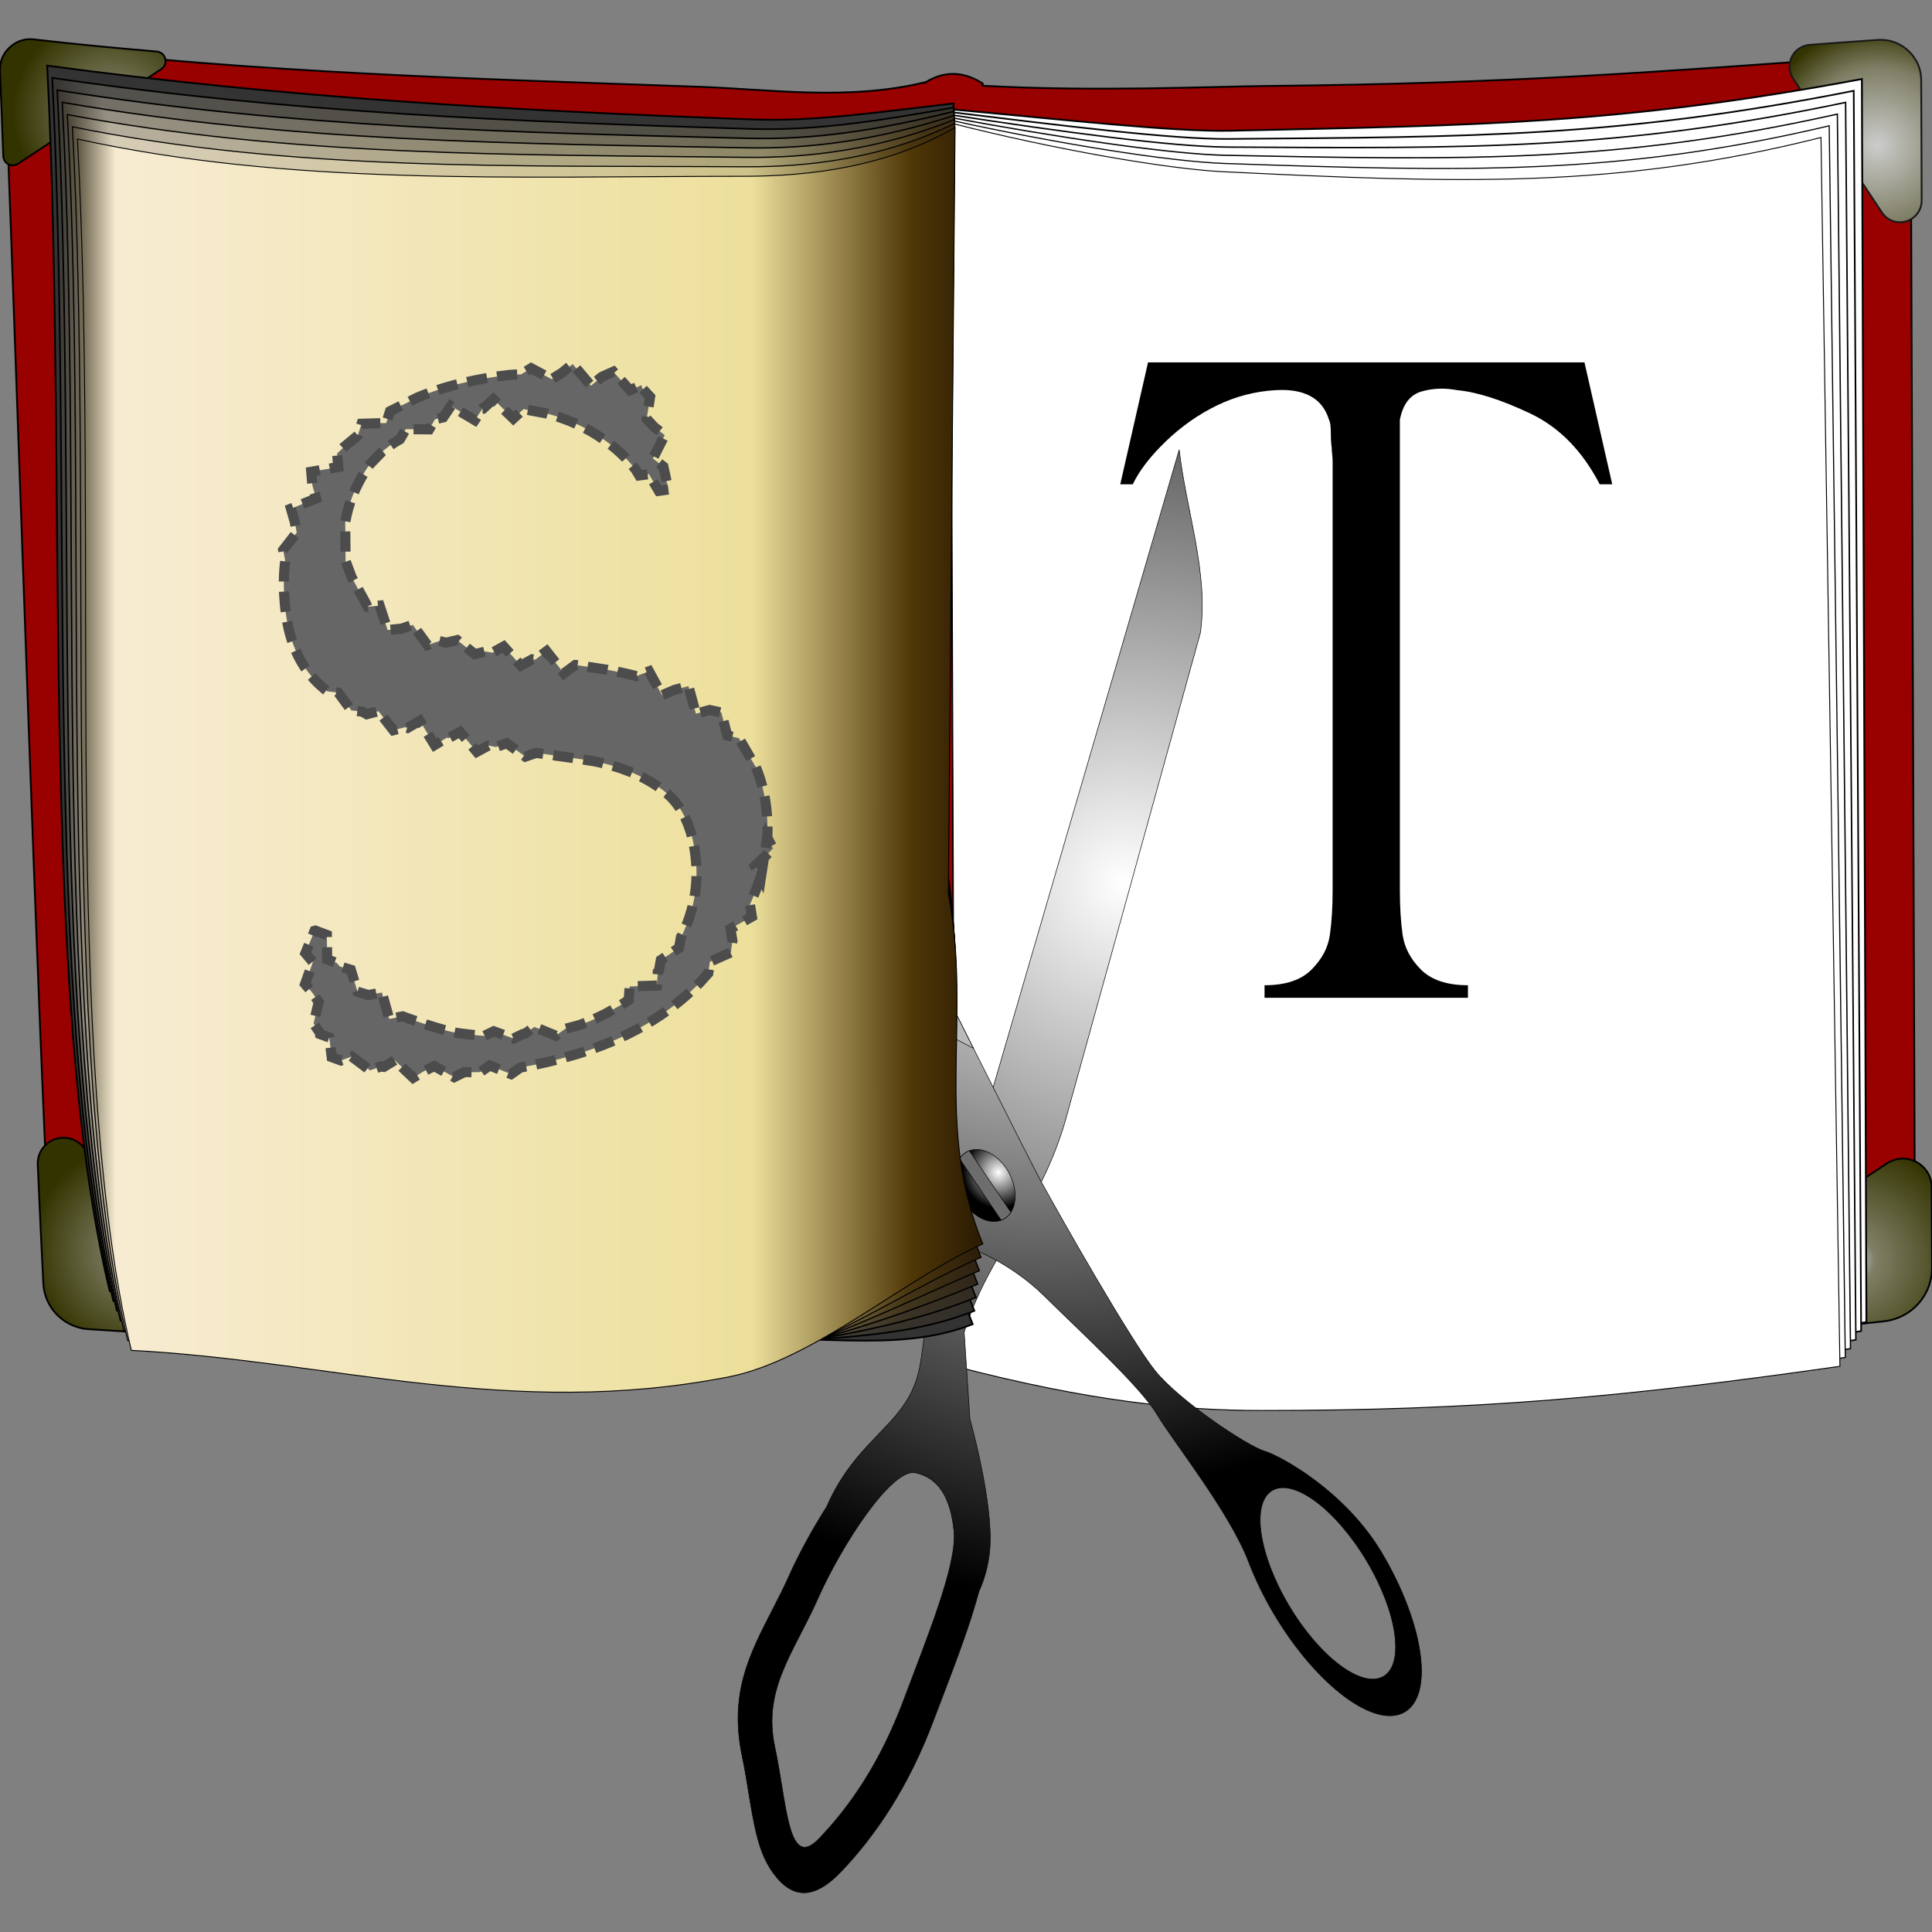 <?xml version="1.0" encoding="utf-8"?>
<!-- Generator: Adobe Illustrator 23.0.3, SVG Export Plug-In . SVG Version: 6.00 Build 0)  -->
<svg version="1.1" id="Layer_1" xmlns="http://www.w3.org/2000/svg" xmlns:xlink="http://www.w3.org/1999/xlink" x="0px" y="0px"
	 viewBox="0 0 256 256" style="enable-background:new 0 0 256 256;" xml:space="preserve">
<rect x="0" y="0" width="256" height="256" fill="#808080" stroke="none"/>
<style type="text/css">
	.st0{fill-rule:evenodd;clip-rule:evenodd;fill:#990000;stroke:#000000;stroke-width:0.239;}
	.st1{fill:url(#SVGID_1_);stroke:#000000;stroke-width:0.239;}
	.st2{fill:url(#SVGID_2_);stroke:#000000;stroke-width:0.239;}
	.st3{fill:url(#SVGID_3_);stroke:#191919;stroke-width:0.239;}
	.st4{fill:url(#SVGID_4_);stroke:#000000;stroke-width:0.239;}
	.st5{fill-rule:evenodd;clip-rule:evenodd;fill:#FFFFFF;stroke:#000000;stroke-width:0.239;}
	.st6{fill-rule:evenodd;clip-rule:evenodd;fill:#FFFFFF;stroke:#000000;stroke-width:0.216;}
	.st7{fill-rule:evenodd;clip-rule:evenodd;fill:#FFFFFF;stroke:#000000;stroke-width:0.193;}
	.st8{fill-rule:evenodd;clip-rule:evenodd;fill:#FFFFFF;stroke:#000000;stroke-width:0.17;}
	.st9{fill-rule:evenodd;clip-rule:evenodd;fill:#FFFFFF;stroke:#000000;stroke-width:0.147;}
	.st10{fill-rule:evenodd;clip-rule:evenodd;fill:#FFFFFF;stroke:#000000;stroke-width:0.124;}
	.st11{fill:url(#_43523648_1_);stroke:#000000;stroke-width:0.073;}
	.st12{fill-rule:evenodd;clip-rule:evenodd;fill:url(#_42864552_1_);stroke:#000000;stroke-width:0.073;}
	.st13{fill-rule:evenodd;clip-rule:evenodd;fill:#BABABC;stroke:#000000;stroke-width:0.073;}
	.st14{fill-rule:evenodd;clip-rule:evenodd;fill:url(#_42345728_1_);stroke:#000000;stroke-width:0.073;}
	.st15{fill-rule:evenodd;clip-rule:evenodd;fill:#6E6D6D;stroke:#000000;stroke-width:0.073;}
	.st16{fill-rule:evenodd;clip-rule:evenodd;fill:#333333;stroke:#000000;stroke-width:0.239;}
	.st17{fill-rule:evenodd;clip-rule:evenodd;fill:url(#_84491016_1_);stroke:#000000;stroke-width:0.22;}
	.st18{fill-rule:evenodd;clip-rule:evenodd;fill:url(#_43649056_1_);stroke:#000000;stroke-width:0.201;}
	.st19{fill-rule:evenodd;clip-rule:evenodd;fill:url(#_43525312_1_);stroke:#000000;stroke-width:0.182;}
	.st20{fill-rule:evenodd;clip-rule:evenodd;fill:url(#_85285848_1_);stroke:#000000;stroke-width:0.163;}
	.st21{fill-rule:evenodd;clip-rule:evenodd;fill:url(#_43523600_1_);stroke:#000000;stroke-width:0.144;}
	.st22{fill-rule:evenodd;clip-rule:evenodd;fill:url(#SVGID_5_);stroke:#000000;stroke-width:0.124;}
	.st23{fill:#666666;stroke:#4C4C4C;stroke-width:1.34;stroke-dasharray:2.68,1.34;}
	.st24{fill:none;}
</style>
<g id="Layer_x0020_1">
	<path class="st0" d="M130.21,11.36c14.8,0.82,30.57,0.1,37.81,0.03c32.12-0.31,51.03-1.83,81.57-4.02
		c0.96-0.07,1.81,0.23,2.51,0.88c0.7,0.65,1.07,1.48,1.07,2.44l0.59,159.79c0.01,1.72-1.27,3.15-2.97,3.34
		c-28.47,3.2-48.34,3.37-77.47,3.96c-10.94,0.22-23.96,1.93-43.11-0.26l-0.01-0.59l-7.81-1.15v-0.25
		c-8.68,1.47-20.38,2.06-32.25,1.87c-28.9-0.47-53.6-2.57-80.19-4.23c-1.71-0.11-3.05-1.46-3.13-3.17
		C4.8,130.31,2.72,63.41,0.67,9.63C0.63,8.62,0.99,7.74,1.74,7.05c0.74-0.69,1.65-0.98,2.66-0.87c30.55,3.52,57.92,4.23,88.25,5.32
		c9.31,0.33,19.75,1.88,29.92-0.6l0,0.05c2.68-1.67,5.21-1.44,7.64,0.11L130.21,11.36L130.21,11.36z"/>
	
		<radialGradient id="SVGID_1_" cx="80.453" cy="125.779" r="4.825" gradientTransform="matrix(2.962 0 0 -2.962 -219.945 538.349)" gradientUnits="userSpaceOnUse">
		<stop  offset="0" style="stop-color:#CCCCCC"/>
		<stop  offset="0.188" style="stop-color:#7F7F66"/>
		<stop  offset="1" style="stop-color:#333300"/>
	</radialGradient>
	<path class="st1" d="M20.85,176.71c-1.51-0.1-3.02-0.2-4.54-0.3c-1.75-0.11-3.29-0.21-4.56-0.29l-0.03,0l0,0l-0.02,0
		c-0.45-0.03-0.89-0.11-1.31-0.23c-0.41-0.12-0.82-0.28-1.22-0.49c-1.96-1.02-3.31-3.01-3.43-5.35c-0.12-2.3-0.24-4.84-0.37-7.57
		C5.25,160,5.13,157.26,5,154.32c-0.08-1.89,1.38-3.48,3.27-3.56c1.24-0.05,2.36,0.56,3,1.53l0,0l12.65,19.13
		c1.04,1.57,0.61,3.7-0.96,4.74C22.3,176.58,21.56,176.76,20.85,176.71L20.85,176.71L20.85,176.71z"/>
	<polygon points="249.94,170.46 249.94,170.45 249.94,170.46 	"/>
	<path d="M249.94,170.48v-0.02l0,0l0,0C249.94,170.47,249.94,170.5,249.94,170.48L249.94,170.48z"/>
	
		<radialGradient id="SVGID_2_" cx="157.15" cy="125.371" r="5.263" gradientTransform="matrix(2.962 0 0 -2.962 -219.945 538.349)" gradientUnits="userSpaceOnUse">
		<stop  offset="0" style="stop-color:#CCCCCC"/>
		<stop  offset="0.188" style="stop-color:#7F7F66"/>
		<stop  offset="1" style="stop-color:#333300"/>
	</radialGradient>
	<path class="st2" d="M255.96,157.54l0.04,10.39c0,0.26-0.01,0.5-0.03,0.73c-0.05,0.51-0.15,0.99-0.28,1.43
		c-0.14,0.46-0.33,0.9-0.56,1.32c-1.09,1.99-3.09,3.4-5.5,3.67c-3.52,0.4-7.16,0.77-10.95,1.12c-3.84,0.36-7.24,0.64-10.29,0.86
		c-2.11,0.15-3.94-1.44-4.09-3.55c-0.11-1.49,0.66-2.85,1.86-3.56l23.87-15.79c1.76-1.17,4.14-0.68,5.3,1.08
		C255.8,155.93,256,156.74,255.96,157.54L255.96,157.54z"/>
	
		<radialGradient id="SVGID_3_" cx="158.235" cy="175.245" r="5.325" gradientTransform="matrix(2.962 0 0 -2.962 -219.945 538.349)" gradientUnits="userSpaceOnUse">
		<stop  offset="0" style="stop-color:#CCCCCC"/>
		<stop  offset="0.651" style="stop-color:#7F7F66"/>
		<stop  offset="1" style="stop-color:#333300"/>
	</radialGradient>
	<path class="st3" d="M239.79,5.94l4.11-0.3c1.59-0.11,3.22-0.23,4.9-0.35l0.01,0c0.04,0,0.08,0,0.11-0.01h0l0.02,0
		c0.15-0.01,0.31-0.01,0.48,0c0.2,0.01,0.4,0.03,0.61,0.06c1.06,0.17,2.01,0.63,2.81,1.37c0.13,0.12,0.25,0.24,0.36,0.36
		c0.11,0.12,0.23,0.27,0.37,0.47c0.12,0.17,0.23,0.34,0.33,0.51c0.44,0.78,0.66,1.65,0.67,2.59l0,0.01h0l0.06,15.93
		c0,1.59-1.29,2.87-2.87,2.87c-1,0-1.88-0.51-2.39-1.29l0,0L237.6,10.4c-0.88-1.32-0.51-3.11,0.81-3.98
		C238.84,6.13,239.32,5.98,239.79,5.94L239.79,5.94L239.79,5.94z"/>
	
		<radialGradient id="SVGID_4_" cx="79.234" cy="176.709" r="4.41" gradientTransform="matrix(2.962 0 0 -2.962 -219.945 538.349)" gradientUnits="userSpaceOnUse">
		<stop  offset="0" style="stop-color:#CCCCCC"/>
		<stop  offset="0.188" style="stop-color:#7F7F66"/>
		<stop  offset="1" style="stop-color:#333300"/>
	</radialGradient>
	<path class="st4" d="M21.3,9.2L2.39,21.7c-0.58,0.38-1.37,0.23-1.75-0.36c-0.14-0.22-0.21-0.46-0.21-0.7l-0.21-5.66
		C0.14,13.1,0.07,11.23,0,9.38l0-0.01l0-0.02l0-0.04c0-0.17,0-0.32,0.01-0.45c0.01-0.15,0.04-0.31,0.07-0.48
		c0.17-0.8,0.57-1.51,1.21-2.1l0,0l0,0L1.3,6.27c0.12-0.11,0.25-0.22,0.38-0.31C1.8,5.87,1.93,5.78,2.09,5.69
		c0.73-0.41,1.54-0.56,2.4-0.47c2.85,0.33,5.59,0.62,8.22,0.88c2.57,0.25,5.26,0.49,8.07,0.73c0.7,0.06,1.21,0.67,1.16,1.36
		C21.9,8.63,21.65,9,21.3,9.2L21.3,9.2z"/>
	<path class="st5" d="M125.96,14.48c14.78,1.34,29.56,3.01,37.13,2.84c32.71-0.72,51.52-0.84,83.62-6.85l0.6,164.72
		c-29.56,5.08-49.46,7.5-79.02,8.48c-10.69,0.35-23.19-0.4-41.73-4.48L125.96,14.48L125.96,14.48z"/>
	<g id="_43521432">
		<path id="_43045248" class="st6" d="M125.96,14.85c14.58,1.77,29.4,3.63,36.91,3.56c32.48-0.27,51.65-0.22,82.76-6.38
			c0.33,54.78,0.66,109.56,0.98,164.34c-29.39,4.89-49.17,7.17-78.56,7.96c-10.63,0.28-23.06-0.56-41.49-4.75
			C126.36,124.66,126.16,69.75,125.96,14.85L125.96,14.85z"/>
		<path id="_43790008" class="st7" d="M125.96,15.21c14.38,2.21,29.23,4.24,36.7,4.28c32.25,0.18,51.77,0.41,81.89-5.92
			c0.45,54.65,0.91,109.31,1.36,163.96c-29.22,4.69-48.89,6.85-78.1,7.43c-10.57,0.21-22.93-0.71-41.25-5.03
			C126.36,125.03,126.16,70.12,125.96,15.21L125.96,15.21z"/>
		<path id="_43793600" class="st8" d="M125.96,15.57c14.18,2.64,29.06,4.86,36.48,5.01c32.02,0.63,51.9,1.04,81.02-5.46
			c0.58,54.53,1.16,109.05,1.74,163.58c-29.04,4.49-48.6,6.52-77.65,6.91c-10.51,0.14-22.79-0.86-41.01-5.31
			C126.36,125.39,126.16,70.48,125.96,15.57L125.96,15.57z"/>
		<path id="_43753608" class="st9" d="M125.96,15.93c13.98,3.08,28.9,5.47,36.27,5.73c31.79,1.08,52.02,1.67,80.15-4.99
			c0.71,54.4,1.42,108.8,2.13,163.2c-28.87,4.3-48.31,6.19-77.19,6.38c-10.44,0.07-22.66-1.02-40.76-5.58
			C126.35,125.76,126.16,70.85,125.96,15.93L125.96,15.93z"/>
	</g>
	<path class="st10" d="M125.96,16.3c13.77,3.52,28.73,6.09,36.05,6.45c31.56,1.54,52.14,2.29,79.28-4.53l2.51,162.82
		c-28.7,4.1-48.03,5.86-76.73,5.86c-10.38,0-22.52-1.17-40.52-5.86L125.96,16.3L125.96,16.3z"/>
	<path d="M167.56,132.21v-1.66c2.77,0,4.85-0.69,6.23-2.08c1.39-1.39,2.2-2.93,2.43-4.63c0.24-1.7,0.36-3.66,0.36-5.88V61.32
		c0-0.47-0.02-0.85-0.06-1.13c-0.04-0.28-0.06-0.57-0.06-0.89c-0.08-0.47-0.12-1.13-0.12-1.96c0-0.83-0.08-1.41-0.24-1.72
		c-0.87-2.85-3.25-4.16-7.12-3.92c-2.69,0.16-5.26,0.83-7.72,2.02c-2.45,1.19-4.71,2.77-6.77,4.75c-2.06,1.98-3.52,3.88-4.39,5.7
		h-1.66l3.68-16.15h57.83l3.68,16.15h-1.66c-2.3-4.43-5.36-7.56-9.2-9.38c-3.84-1.82-7.07-2.85-9.68-3.09
		c-1.66-0.32-3.25-0.26-4.75,0.18c-1.5,0.44-2.45,1.68-2.85,3.74c0,0.63,0,1.25,0,1.84c0,0.59,0,1.21,0,1.84v2.02v56.64
		c0,2.22,0.12,4.18,0.36,5.88c0.24,1.7,1.05,3.25,2.43,4.63c1.39,1.39,3.46,2.08,6.23,2.08v1.66H167.56L167.56,132.21z"/>
	<g id="_43312824">
		
			<radialGradient id="_43523648_1_" cx="124.511" cy="142.275" r="32.278" gradientTransform="matrix(2.962 0 0 -2.962 -219.945 538.349)" gradientUnits="userSpaceOnUse">
			<stop  offset="0" style="stop-color:#FFFFFF"/>
			<stop  offset="1" style="stop-color:#000000"/>
		</radialGradient>
		<path id="_43523648" class="st11" d="M129.71,210.89c-1.14,4.26-2.94,9.01-4.69,13.6c-0.55,1.44-1.09,2.87-1.26,3.31l-0.01,0.02
			c-1.68,4.5-3.62,8.35-5.71,11.68c-2.12,3.37-4.36,6.17-6.63,8.54c-3.96,4.13-6.92,3.35-9.4-0.5l0.01-0.01
			c-1.59-2.48-2.16-5.98-2.81-9.93c-0.26-1.62-0.54-3.34-0.84-4.72l0,0h0c-1.78-8.37,0.86-13.52,3.97-19.56
			c0.73-1.42,1.5-2.91,2.15-4.37c1.29-2.91,3.11-6.26,5.06-9.32c3.1-7.1,7.7-9.68,10.34-13.65c2.93-4.41,1.76-7.64,3.75-14.63
			l32.61-111.76c0.92,8.09,3.94,16.42,2.8,24.29l-17.99,64.98c-3.55,11.81-9.98,17-13.3,27.67l0.76,11.51c0,0,3.13,11.07,2.64,17.2
			C130.97,207.55,130.4,209.35,129.71,210.89L129.71,210.89z M121.29,195.15c-3.1-0.66-9.71,9.46-12.92,16.68
			c-3.21,7.22-7.34,11.98-5.7,19.65c1.64,7.68,1.7,16.48,5.87,12.13c4.17-4.35,8.11-10.11,11.19-18.32
			c3.07-8.21,7.09-17.92,6.68-22.36C125.99,198.49,124.39,195.81,121.29,195.15L121.29,195.15z"/>
		<g>
			
				<radialGradient id="_42864552_1_" cx="121.069" cy="143.628" r="28.825" gradientTransform="matrix(2.962 0 0 -2.962 -219.945 538.349)" gradientUnits="userSpaceOnUse">
				<stop  offset="0" style="stop-color:#FFFFFF"/>
				<stop  offset="1" style="stop-color:#000000"/>
			</radialGradient>
			<path id="_42864552" class="st12" d="M168.61,197.48c2.84-1.63,8.43,2.56,12.49,9.37c4.06,6.81,5.04,13.65,2.2,15.29
				c-2.84,1.63-8.43-2.56-12.49-9.37C166.75,205.96,165.76,199.12,168.61,197.48L168.61,197.48z M165.47,207.02
				c0.88,2.29,2.02,4.63,3.36,6.88c5.61,9.42,13.35,15.22,17.28,12.96c3.93-2.26,2.57-11.73-3.04-21.15
				c-4.78-8.03-13.22-12.73-15.55-13.44c-2.32-0.71-11.2-6.63-14.42-10.59c-3.22-3.97-12.43-20.15-15.19-25.2
				c-2.76-5.05-50.17-99.88-50.17-99.88L86.9,76.01l41.45,89.29c0,0,5.36,1.81,10.06,6.46c4.7,4.65,12.71,11.98,14.88,15.63
				C155.46,191.04,163.01,200.48,165.47,207.02L165.47,207.02z"/>
			<polygon id="_43258800" class="st13" points="87.74,56.6 87.32,66.3 119.49,133.96 128.98,138.9 			"/>
		</g>
		
			<radialGradient id="_42345728_1_" cx="118.926" cy="129.307" r="1.611" gradientTransform="matrix(2.962 0 0 -2.962 -219.945 538.349)" gradientUnits="userSpaceOnUse">
			<stop  offset="0" style="stop-color:#FFFFFF"/>
			<stop  offset="1" style="stop-color:#000000"/>
		</radialGradient>
		<path id="_42345728" class="st14" d="M129,152.34c2.02-0.28,4.35,1.62,5.2,4.24c0.86,2.62-0.09,4.97-2.1,5.25
			c-2.02,0.28-4.35-1.62-5.2-4.24C126.04,154.97,126.98,152.62,129,152.34L129,152.34z"/>
		<path id="_43258848" class="st15" d="M133.95,160.63c-0.31,0.49-0.75,0.86-1.29,1.06l-5.51-8.15c0.31-0.49,0.75-0.86,1.29-1.06
			L133.95,160.63L133.95,160.63z"/>
	</g>
	<path class="st16" d="M6.25,8.7c32.5,4.34,61.3,5.92,93.2,7.12c8.25,0.31,15.7-0.81,26.89-2.11c-0.3,33.82-0.61,67.64-0.91,101.45
		c3.25,17.16-3.25,44.12,3.45,60.3c-10.54,4.12-21.78,0.81-33.28,2.52c-29.63,4.42-54.03-4.4-81.06-6.9
		C5.05,131.69,9.01,62.83,6.25,8.7L6.25,8.7z"/>
	<g id="_41946696">
		
			<linearGradient id="_84491016_1_" gradientUnits="userSpaceOnUse" x1="75.161" y1="150.113" x2="118.845" y2="148.6" gradientTransform="matrix(2.962 0 0 -2.962 -219.945 538.349)">
			<stop  offset="0" style="stop-color:#2F2D2A"/>
			<stop  offset="0.059" style="stop-color:#53514C"/>
			<stop  offset="0.749" style="stop-color:#524F44"/>
			<stop  offset="0.922" style="stop-color:#37332B"/>
			<stop  offset="1" style="stop-color:#312E2A"/>
		</linearGradient>
		<path id="_84491016" class="st17" d="M6.92,10.32c31.79,4.65,60.71,5.76,92.38,6.76c8.3,0.26,16.23-0.88,27.08-2.84
			c-0.3,33.82-0.61,67.64-0.91,101.46c3.24,17.13-3.04,41.86,3.64,57.99c-10.5,4.19-21.89,3.24-33.35,5.04
			c-29.51,4.62-53.82-4.03-80.74-6.33C5.56,133.06,9.7,64.33,6.92,10.32L6.92,10.32z"/>
		
			<linearGradient id="_43649056_1_" gradientUnits="userSpaceOnUse" x1="75.531" y1="149.636" x2="118.725" y2="148.438" gradientTransform="matrix(2.962 0 0 -2.962 -219.945 538.349)">
			<stop  offset="0" style="stop-color:#2C2923"/>
			<stop  offset="0.059" style="stop-color:#747067"/>
			<stop  offset="0.749" style="stop-color:#716C56"/>
			<stop  offset="0.922" style="stop-color:#3C3424"/>
			<stop  offset="1" style="stop-color:#302A22"/>
		</linearGradient>
		<path id="_43649056" class="st18" d="M7.58,11.94c31.08,4.97,60.12,5.6,91.56,6.39c8.35,0.21,16.75-0.94,27.26-3.57
			c-0.3,33.82-0.6,67.65-0.9,101.47c3.23,17.11-2.82,39.59,3.82,55.68c-10.46,4.26-22.01,5.68-33.42,7.55
			c-29.39,4.83-53.61-3.65-80.42-5.77C6.07,134.43,10.39,65.84,7.58,11.94L7.58,11.94z"/>
		
			<linearGradient id="_43525312_1_" gradientUnits="userSpaceOnUse" x1="75.9" y1="149.163" x2="118.604" y2="148.275" gradientTransform="matrix(2.962 0 0 -2.962 -219.945 538.349)">
			<stop  offset="0" style="stop-color:#29251B"/>
			<stop  offset="0.059" style="stop-color:#958F82"/>
			<stop  offset="0.749" style="stop-color:#908967"/>
			<stop  offset="0.922" style="stop-color:#41351D"/>
			<stop  offset="1" style="stop-color:#2F261A"/>
		</linearGradient>
		<path id="_43525312" class="st19" d="M8.25,13.56C38.62,18.84,67.78,19,99,19.59c8.4,0.15,17.28-1,27.44-4.29
			c-0.3,33.82-0.6,67.65-0.9,101.47c3.22,17.09-2.61,37.33,4.01,53.37c-10.42,4.34-22.12,8.12-33.49,10.07
			c-29.28,5.03-53.39-3.28-80.1-5.21C6.58,135.8,11.08,67.34,8.25,13.56L8.25,13.56z"/>
		
			<linearGradient id="_85285848_1_" gradientUnits="userSpaceOnUse" x1="76.269" y1="148.694" x2="118.48" y2="148.109" gradientTransform="matrix(2.962 0 0 -2.962 -219.945 538.349)">
			<stop  offset="0" style="stop-color:#252013"/>
			<stop  offset="0.059" style="stop-color:#B5AD9C"/>
			<stop  offset="0.749" style="stop-color:#AFA679"/>
			<stop  offset="0.922" style="stop-color:#453515"/>
			<stop  offset="1" style="stop-color:#2D2111"/>
		</linearGradient>
		<path id="_85285848" class="st20" d="M8.92,15.18c29.66,5.6,58.94,5.28,89.93,5.67c8.45,0.1,17.8-1.06,27.63-5.02
			c-0.3,33.83-0.6,67.65-0.9,101.48c3.2,17.07-2.4,35.07,4.19,51.06c-10.38,4.41-22.23,10.55-33.56,12.59
			c-29.16,5.24-53.18-2.9-79.78-4.64C7.1,137.17,11.77,68.85,8.92,15.18L8.92,15.18z"/>
		
			<linearGradient id="_43523600_1_" gradientUnits="userSpaceOnUse" x1="76.829" y1="148.011" x2="118.151" y2="148.011" gradientTransform="matrix(2.962 0 0 -2.962 -219.945 538.349)">
			<stop  offset="0" style="stop-color:#221C0B"/>
			<stop  offset="0.059" style="stop-color:#D6CCB7"/>
			<stop  offset="0.749" style="stop-color:#CEC38A"/>
			<stop  offset="0.922" style="stop-color:#4A360E"/>
			<stop  offset="1" style="stop-color:#2C1D09"/>
		</linearGradient>
		<path id="_43523600" class="st21" d="M9.59,16.8c28.95,5.91,58.35,5.11,89.11,5.3c8.5,0.05,18.33-1.12,27.81-5.75
			c-0.3,33.83-0.6,67.66-0.89,101.49c3.19,17.04-2.19,32.81,4.38,48.76c-10.34,4.48-22.34,12.99-33.62,15.1
			c-29.04,5.45-52.97-2.53-79.46-4.08C7.61,138.55,12.45,70.35,9.59,16.8L9.59,16.8z"/>
	</g>
	
		<linearGradient id="SVGID_5_" gradientUnits="userSpaceOnUse" x1="77.002" y1="147.771" x2="118.227" y2="147.771" gradientTransform="matrix(2.962 0 0 -2.962 -219.945 538.349)">
		<stop  offset="0" style="stop-color:#1F1804"/>
		<stop  offset="0.059" style="stop-color:#F7ECD2"/>
		<stop  offset="0.749" style="stop-color:#EDE09C"/>
		<stop  offset="0.922" style="stop-color:#4F3707"/>
		<stop  offset="1" style="stop-color:#2B1A02"/>
	</linearGradient>
	<path class="st22" d="M10.26,18.42c28.24,6.23,57.76,4.95,88.3,4.94c8.55,0,18.86-1.18,27.99-6.47
		c-0.3,33.83-0.59,67.66-0.89,101.49c3.18,17.02-1.98,30.55,4.57,46.45c-10.29,4.56-22.46,15.42-33.69,17.62
		c-28.93,5.65-52.76-2.15-79.14-3.52C8.12,139.92,13.14,71.86,10.26,18.42L10.26,18.42z"/>
	<path class="st23" d="M88.56,64.86l-1.27,0.18l-1.31-2.21L84.7,63l-0.41-0.69l-0.02-0.03l0,0c-1.14-1.5-2.56-2.83-4.24-4.02
		c-2.31-1.62-4.86-2.78-7.64-3.48l-1.45-0.27l-0.72-0.14l-0.85-0.16l-1.35,1.25l-2.65-2.56l-1.35,1.25l-0.08,0l-1.03,1.52
		l-3.16-1.88l-1.03,1.52l-1.08,0.24l-0.77,1.34l-3.1-0.02l-0.77,1.34l-0.63,0.36l-0.76,0.52l-0.06,0.04l-0.04,0.03l-0.03,0.02
		l-0.3,0.23l-0.59,0.48l-1.58,1.63l-0.35,0.48c-0.05,0.07-0.09,0.14-0.14,0.21c-1.49,2.33-2.41,4.69-2.78,7.07l0.01,0.48l0.04,4.48
		l0,0.09l0.82,2.19l0.12,0.21l0.2,0.37l0.29,0.53l0.36,0.66l0.41,0.75l0.22,0.4l0.3,0.56l0.16,0.37l0.02,0.03l1.61-0.16l1.06,3.24
		l1.7-0.17l0.06,0.02l1.57-0.54l1.95,2.69l1.57-0.54l0.92,0.22l1.45-0.34l2.33,1.85l1.45-0.34l0.88,0.16l1.49-0.83l2.3,2.53
		l1.49-0.83l0.4,0.05l1.5-1.12l2.31,2.93l1.5-1.11l0.03,0l4.21,0.64c0.72,0.13,1.47,0.28,2.24,0.45c0.55,0.12,1.08,0.25,1.6,0.39
		L86,88.95l1.73,3.17l1.66-0.71l1.83-0.49l0.99,3.65l1.83-0.49l1.54,0.33l0.78,3.05l1.54,0.34l1.75,2.99l0.49,0.83
		c0.72,1.71,1.19,3.56,1.41,5.54c0.13,1.19,0.18,2.38,0.14,3.57l-0.04,0.25l0.77,1.47l-2.36,2.34l0.77,1.47l0.02-0.13l0.15-0.96
		l0.11-0.72l0.15-0.96l0.1-0.65l0.11-0.68l0.04-0.23l0.07-0.45l0.02-0.16l0.06-0.36l0.77,1.48l-2.42,2.31l0.77,1.49l-0.24,0.66
		l-0.3,0.81l-0.33,0.86l-0.12,0.3l-0.23,0.56l-0.19,0.42l0.26,1.61l-2.84,1.6l0.26,1.61l-0.2,1.52l-2.79,1.25l-0.21,1.52l-1.15,1.28
		l-0.01,0.01c-4.19,4.25-9.68,7.46-16.49,9.49c-2.52,0.75-4.94,1.32-7.23,1.71l-1.25,0.88l-2.83-1.15l-1.25,0.88l-0.93,0.01
		l-1.18-0.01l-1.35,0.67l-2.64-1.47l-1.35,0.67l-1.44,0.88l-2.45-2.32l-1.44,0.88l-0.39-0.06l-1.43,0.52l-2.43-1.83l-1.43,0.52
		l-1.23-0.45l-0.32-2.6l-1.23-0.45l-0.03-0.19l-0.82-1.21l0.68-2.84l-0.82-1.21l-0.99-1.18l1.04-2.91l-0.99-1.18l0.82-2.01
		l0.21-0.51l0.18-0.44l0.11-0.03l1.52,0.57l0.04,3.24l1.27,0.48l0.08,0.09l0.2,0.22l0.02,0.02l0.12,0.13l1.45,0.44l0.88,2.91
		l1.45,0.44l1.78-0.34l0.98,3.5l1.78-0.34l0.81,0.3l0.81,0.28l1.42,0.48l1.21,0.38l0.64,0.19l0.98,0.28l0.62,0.15l0.6,0.12
		l0.54,0.08l0.31,0.04l1.1,0.13l1.01,0.1l0.75,0.06l1.26-0.61l2.63,0.96l1.26-0.61l0.26-0.03l1.24-0.9l2.83,1.16l1.24-0.9l1.37-0.36
		l0.14-0.04l0.17-0.04l0.31-0.1l1.36-0.51l2.02-0.96l2.37-1.36l0.69-0.45l0.12-1.8l3.61-0.12l0.12-1.8l0.09-0.09l0.06-0.06
		l0.25-1.43l2.42-1.62l0.25-1.43l0.07-0.11l0.05-0.08c1.56-3.21,2.2-6.59,1.85-10.14c-0.41-4.17-1.84-7.18-4.21-9.02
		c-2.37-1.84-5.4-3.14-9.1-3.91c-0.33-0.06-0.79-0.13-1.38-0.22l-1.87-0.28c-0.01,0-0.02,0-0.03,0l-2.21-0.31l-2.36-0.33l-1.43,0.5
		l-2.45-1.78l-1.43,0.5L64.7,98.8l-1.52,0.82l-2.22-2.64l-1.52,0.82l-0.24-0.05l-1.61,0.97l-1.97-3.21L54,96.46l-0.33-0.1l-1.55,0.4
		l-1.97-2.52l-1.55,0.4l-0.59-0.34l-1.45-0.17l-1.73-2.35l-1.45-0.17l-0.29-0.23c-0.52-0.44-1.01-0.89-1.45-1.36
		c-2.32-2.48-3.63-5.96-3.93-10.42c-0.15-1.73-0.13-3.42,0.06-5.07l0.02-0.21l-0.27-1.44l1.8-2.31l-0.27-1.44l-0.5-1.73l3.34-1.35
		l-0.5-1.73l-0.15-1.81l3.58-0.62l-0.15-1.81l0.84-0.79l1.9-1.58l0.5-1.56l3.27-0.1l0.5-1.56l3.64-1.82
		c2.03-0.85,4.21-1.53,6.54-2.05c1.89-0.42,3.77-0.73,5.63-0.94l0.74-0.05l0.84-0.03l1.31-0.81l2.72,1.45l1.32-0.81l1.46-1.19
		l2.42,2.87l1.46-1.19l1.51-0.67l2.21,2.46l1.51-0.67l0.03,0.11l0.11,0.34l1.01,1.09l-0.45,2.93l1.01,1.09l1.38,1.06l-1.56,3.1
		l1.38,1.06L88.56,64.86L88.56,64.86z"/>
	<polyline class="st24" points="2.19,9.55 2.19,9.55 2.19,9.55 	"/>
</g>
</svg>
